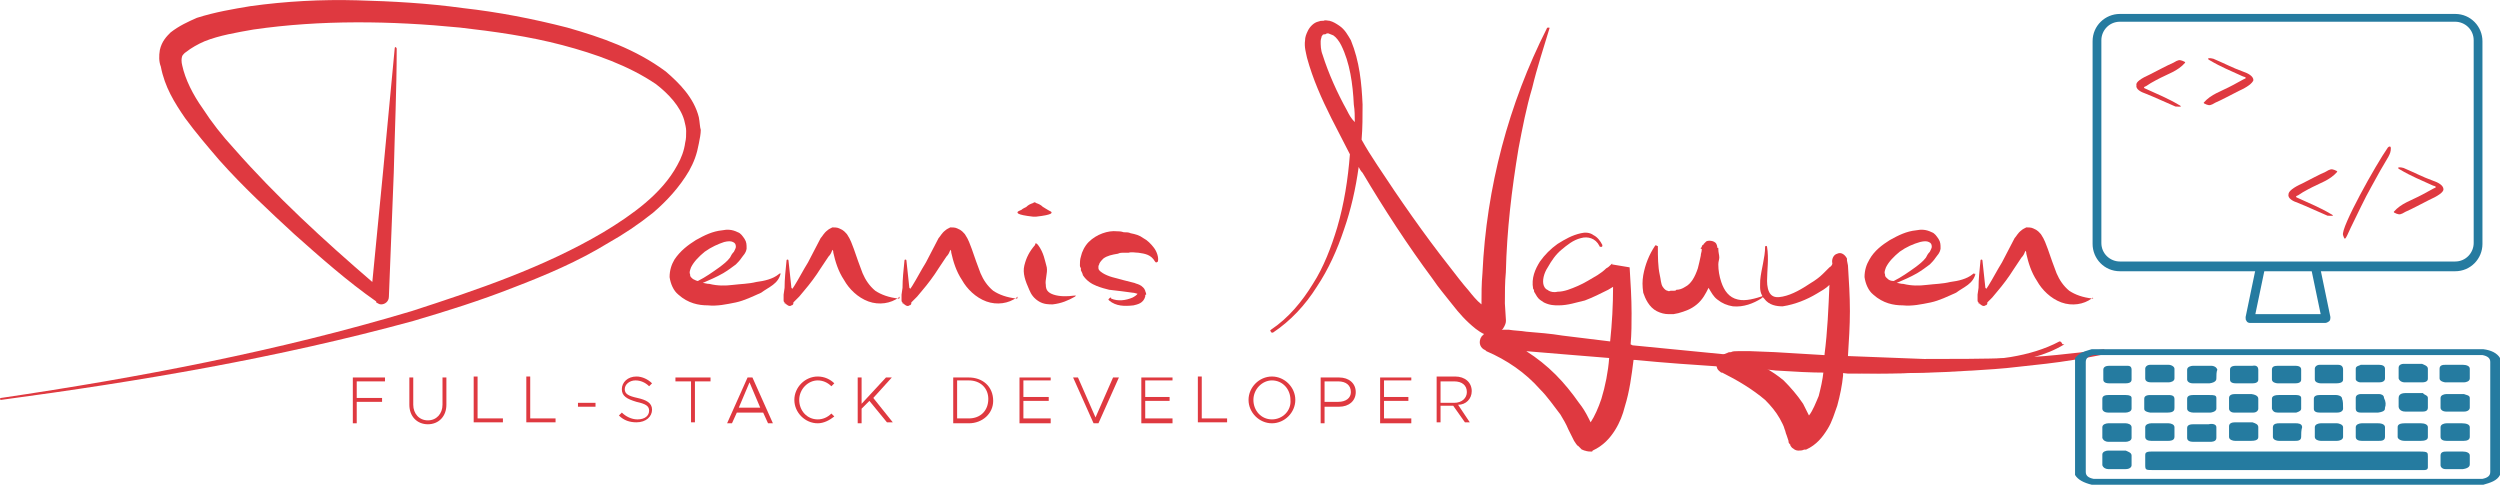<svg xmlns="http://www.w3.org/2000/svg" xmlns:xlink="http://www.w3.org/1999/xlink" version="1.1" id="Layer_1" x="0px" y="0px" enable-background="new 0 0 550 370" xml:space="preserve" viewBox="146.8 160.07 256.5 49.73">
<g>
	<g>
		<g>
			<g>
				<path fill="#DF3940" d="M218.5,172.1c-0.5-2-2-3.5-3.4-4.7c-3.1-2.3-6.6-3.5-10.1-4.5c-3.5-0.9-7.1-1.6-10.7-2      c-3.6-0.5-7.2-0.7-10.9-0.8c-3.6-0.1-7.3,0.1-10.9,0.6c-1.8,0.3-3.6,0.6-5.5,1.2c-0.9,0.4-1.8,0.8-2.7,1.5      c-0.4,0.4-0.9,0.9-1.1,1.8c-0.1,0.6-0.1,1.2,0.1,1.7c0.4,2.1,1.4,3.7,2.5,5.3c1.1,1.5,2.3,2.9,3.5,4.3c2.4,2.7,5.1,5.2,7.7,7.6      c2.7,2.4,5.4,4.8,8.4,6.9v0.1c0.2,0.1,0.3,0.2,0.5,0.2c0.4,0,0.8-0.3,0.8-0.8l0.5-12.7c0.1-4.3,0.3-8.5,0.3-12.7      c0-0.1,0-0.1-0.1-0.2c-0.1,0-0.1,0.1-0.1,0.1c-0.4,4.3-0.8,8.5-1.2,12.7L185,189c-5-4.3-9.9-8.8-14.2-13.7      c-1.2-1.3-2.3-2.7-3.2-4.1c-1-1.4-1.8-3-2.1-4.4c-0.1-0.4-0.1-0.7,0-1c0,0,0.2-0.3,0.4-0.4c0.5-0.4,1.2-0.8,1.9-1.1      c1.5-0.6,3.3-0.9,5-1.2c6.9-1,14.1-0.9,21.2-0.2c3.5,0.4,7.1,0.9,10.5,1.8c3.4,0.9,6.8,2.1,9.6,4c1.3,1,2.5,2.3,2.9,3.7      c0.1,0.4,0.2,0.8,0.2,1.1c0,0.5,0,0.8-0.1,1.2c-0.1,0.8-0.4,1.6-0.8,2.3c-0.8,1.5-2,2.8-3.3,3.9c-1.3,1.1-2.8,2.1-4.3,3      c-6.1,3.6-12.9,5.9-19.7,8.1c-13.7,4.1-27.9,6.8-42.1,8.9c-0.1,0-0.1,0.1-0.1,0.1c0,0.1,0.1,0.1,0.1,0.1      c14.2-1.9,28.4-4.3,42.3-8.1c3.4-1,6.9-2.1,10.2-3.4c3.4-1.3,6.7-2.7,9.8-4.6c1.6-0.9,3.1-1.9,4.6-3.1c1.4-1.2,2.7-2.6,3.7-4.3      c0.5-0.9,0.8-1.7,1-2.8c0.1-0.5,0.2-1,0.2-1.4C218.6,173.1,218.6,172.6,218.5,172.1z"/>
				<path fill="#DF3940" d="M226.9,188.2c0-0.1-0.1-0.1-0.2,0c-0.6,0.5-1.5,0.7-2.3,0.8c-0.8,0.2-1.6,0.2-2.4,0.3      c-0.8,0.1-1.6,0.1-2.4-0.1c-0.3,0-0.5-0.1-0.7-0.1c0.7-0.3,1.4-0.6,2.1-1c0.5-0.3,0.9-0.6,1.3-0.9c0.2-0.2,0.4-0.4,0.6-0.7      c0.2-0.3,0.4-0.4,0.5-0.9v-0.1c0-0.3,0-0.6-0.2-0.9c-0.2-0.3-0.4-0.6-0.7-0.7c-0.6-0.3-1.1-0.3-1.6-0.2c-1,0.1-1.8,0.5-2.7,1      c-0.8,0.5-1.6,1.1-2.2,2c-0.3,0.5-0.5,1.1-0.5,1.8c0.1,0.7,0.4,1.4,0.9,1.8c1,0.9,2.1,1.1,3,1.1c1,0.1,1.9-0.1,2.9-0.3      c0.9-0.2,1.7-0.6,2.6-1c0.4-0.3,0.8-0.5,1.2-0.8c0.4-0.3,0.7-0.7,0.8-1.2C226.9,188.2,226.9,188.2,226.9,188.2z M217.9,188.7      c-0.2-0.2-0.3-0.2-0.3-0.5c-0.1-0.2,0-0.4,0.1-0.7c0.3-0.6,0.8-1.1,1.4-1.6c0.7-0.5,1.4-0.8,2-1c0.4-0.1,0.7-0.1,0.9,0      c0.2,0.1,0.3,0.2,0.3,0.5c0,0.1-0.1,0.3-0.2,0.5c-0.2,0.2-0.3,0.4-0.4,0.6c-0.3,0.4-0.7,0.7-1.1,1c-0.7,0.5-1.4,1-2.2,1.4      C218.3,188.9,218.1,188.8,217.9,188.7z"/>
				<path fill="#DF3940" d="M239,190.7c-1-0.1-1.8-0.4-2.4-0.8c-0.6-0.5-1-1.1-1.3-1.8c-0.3-0.8-0.6-1.6-0.9-2.5      c-0.2-0.5-0.3-0.9-0.7-1.5c-0.2-0.2-0.3-0.4-0.8-0.6c-0.2-0.1-0.5-0.1-0.7-0.1c-0.2,0.1-0.4,0.2-0.5,0.3      c-0.4,0.3-0.5,0.6-0.7,0.8l-1.3,2.5c-0.5,0.8-0.9,1.6-1.4,2.4l-0.2,0.3l-0.1-0.1l-0.3-2.8c0-0.1-0.1-0.1-0.1-0.1      c-0.1,0-0.1,0.1-0.1,0.1c-0.1,1-0.2,1.9-0.2,2.8l-0.1,0.7v0.6c0,0.1,0,0.1,0.1,0.2v0.1h0.1c0,0,0,0.1,0.1,0.1      c0.2,0.2,0.4,0.2,0.5,0.1c0.1,0,0.2-0.1,0.2-0.2v-0.1c0.1-0.1,0.1-0.1,0.1-0.1l0.1-0.1l0.1-0.1l0.3-0.3l0.5-0.6      c0.6-0.7,1.2-1.5,1.7-2.3l0.8-1.2c0.2-0.2,0.3-0.4,0.4-0.7c0.1,0.1,0.1,0.2,0.1,0.3c0.2,0.9,0.5,1.9,1.1,2.8      c0.5,0.9,1.4,1.8,2.5,2.2c1.1,0.4,2.3,0.2,3.1-0.4l0.1-0.1C239.1,190.8,239,190.7,239,190.7z M232.7,185.3      C232.7,185.3,232.8,185.3,232.7,185.3L232.7,185.3C232.8,185.3,232.8,185.3,232.7,185.3C232.8,185.3,232.8,185.3,232.7,185.3z"/>
				<path fill="#DF3940" d="M251.1,190.7c-1-0.1-1.8-0.4-2.4-0.8c-0.6-0.5-1-1.1-1.3-1.8c-0.3-0.8-0.6-1.6-0.9-2.5      c-0.2-0.5-0.3-0.9-0.7-1.5c-0.2-0.2-0.3-0.4-0.8-0.6c-0.2-0.1-0.5-0.1-0.7-0.1c-0.2,0.1-0.4,0.2-0.5,0.3      c-0.4,0.3-0.5,0.6-0.7,0.8l-1.3,2.5c-0.5,0.8-0.9,1.6-1.4,2.4l-0.2,0.3l-0.1-0.1l-0.3-2.8c0-0.1-0.1-0.1-0.1-0.1      c-0.1,0-0.1,0.1-0.1,0.1c-0.1,1-0.2,1.9-0.2,2.8l-0.1,0.7v0.6c0,0.1,0,0.1,0.1,0.2v0.1h0.1c0,0,0,0.1,0.1,0.1      c0.2,0.2,0.4,0.2,0.5,0.1c0.1,0,0.2-0.1,0.2-0.2v-0.1c0.1-0.1,0.1-0.1,0.1-0.1l0.1-0.1l0.1-0.1l0.3-0.3l0.5-0.6      c0.6-0.7,1.2-1.5,1.7-2.3l0.8-1.2c0.2-0.2,0.3-0.4,0.4-0.7c0.1,0.1,0.1,0.2,0.1,0.3c0.2,0.9,0.5,1.9,1.1,2.8      c0.5,0.9,1.4,1.8,2.5,2.2c1.1,0.4,2.3,0.2,3.1-0.4l0.1-0.1C251.2,190.8,251.1,190.7,251.1,190.7z M244.8,185.3      C244.8,185.3,244.8,185.3,244.8,185.3L244.8,185.3C244.9,185.3,244.9,185.3,244.8,185.3C244.9,185.3,244.9,185.3,244.8,185.3z"/>
				<path fill="#DF3940" d="M257,190.4c-0.7,0.1-1.5,0.1-2.1-0.1c-0.6-0.2-0.8-0.5-0.8-1c-0.1-0.5,0.2-1.2,0.1-1.8      c-0.2-0.7-0.3-1.5-0.9-2.3l-0.1-0.1c-0.1-0.1-0.2-0.1-0.2,0.1c-0.6,0.7-0.9,1.3-1.1,2.1c-0.2,0.8,0.1,1.6,0.5,2.5      c0.2,0.5,0.5,0.9,1,1.2c0.5,0.3,1,0.3,1.4,0.3c0.9-0.1,1.6-0.4,2.3-0.8c0,0,0.1-0.1,0.1-0.1C257.2,190.4,257.1,190.4,257,190.4z       M254.3,181.6c-0.2-0.1-0.3-0.2-0.5-0.3c-0.2-0.2-0.4-0.3-0.7-0.4c-0.1-0.1-0.2-0.1-0.3,0c-0.3,0.1-0.5,0.2-0.7,0.4      c-0.2,0.1-0.4,0.2-0.5,0.3c-0.2,0.1-0.6,0.2-0.3,0.4c0.2,0.1,0.6,0.2,1.5,0.3h0.3c0.9-0.1,1.3-0.2,1.5-0.3      C254.9,181.8,254.4,181.7,254.3,181.6z"/>
				<path fill="#DF3940" d="M265.2,185.5c-0.3-0.4-0.7-0.8-1.1-1c-0.4-0.3-0.8-0.4-1.3-0.5c-0.2-0.1-0.4-0.1-0.7-0.1      c-0.3-0.1-0.5-0.1-0.7-0.1c-0.9-0.1-2.1,0.3-2.9,1.1c-0.4,0.4-0.7,1-0.8,1.5c-0.1,0.3-0.1,0.6-0.1,0.9c0,0.1,0,0.1,0.1,0.3v0.2      c0.1,0.2,0.2,0.4,0.2,0.5c0.4,0.6,0.9,0.9,1.4,1.1c0.5,0.2,0.9,0.3,1.3,0.4c0.9,0.1,1.7,0.2,2.4,0.3c0.2,0,0.4,0.1,0.5,0.1      c0,0.1-0.3,0.3-0.5,0.4c-0.7,0.3-1.5,0.4-2.2,0.1v-0.1c-0.1,0-0.1,0-0.2,0.1c-0.1,0.1-0.1,0.1,0,0.2c0.7,0.6,1.6,0.6,2.5,0.5      c0.4-0.1,1-0.2,1.2-0.9c0-0.2,0-0.2,0.1-0.2c0-0.2-0.1-0.3-0.1-0.4c-0.1-0.3-0.3-0.4-0.4-0.5c-0.3-0.2-0.5-0.2-0.7-0.3      c-0.8-0.2-1.6-0.4-2.3-0.6c-0.7-0.2-1.4-0.6-1.4-0.9v-0.2c0-0.1,0.1-0.2,0.1-0.3c0.1-0.2,0.3-0.4,0.4-0.5      c0.4-0.3,0.9-0.4,1.5-0.5c0.2-0.1,0.4-0.1,0.5-0.1h0.6c0.3-0.1,0.7,0,1,0c0.7,0.1,1.3,0.2,1.7,0.9l0.1,0.1      c0.1,0,0.2-0.1,0.2-0.1C265.7,186.5,265.5,185.9,265.2,185.5z"/>
				<path fill="#DF3940" d="M305.7,162.9c-0.1,0-0.2,0-0.2,0.1c-3.9,7.7-6.2,16.3-6.6,25.1c-0.1,1.1-0.1,2.1-0.1,3.2      c-0.5-0.4-0.9-0.9-1.3-1.4c-0.7-0.8-1.3-1.6-2-2.5c-2.6-3.3-5.1-6.9-7.4-10.4c-0.6-0.9-1.1-1.7-1.6-2.6c0.1-1.2,0.1-2.4,0.1-3.6      c-0.1-2.2-0.3-4.4-1.2-6.6c-0.3-0.5-0.6-1.1-1.2-1.5c-0.3-0.2-0.6-0.4-1-0.5c-0.2,0-0.4-0.1-0.6,0c-0.3,0-0.3,0-0.6,0.1      c-0.4,0.1-0.8,0.5-1,0.9c-0.2,0.4-0.3,0.7-0.3,1c-0.1,0.7,0.1,1.3,0.2,1.8c0.6,2.2,1.5,4.2,2.5,6.2c0.6,1.2,1.3,2.5,1.9,3.7      c-0.2,2.6-0.6,5.1-1.3,7.5c-0.6,2-1.4,4.1-2.5,5.8c-1.1,1.8-2.5,3.5-4.3,4.7c-0.1,0.1-0.1,0.1,0,0.2c0,0.1,0.1,0.1,0.2,0.1      c1.8-1.2,3.3-2.8,4.5-4.7c1.2-1.8,2.1-3.8,2.8-5.9c0.7-2,1.2-4.2,1.5-6.4c0.1,0.2,0.2,0.4,0.4,0.6c2.2,3.7,4.6,7.4,7.2,10.9      c0.6,0.9,1.3,1.7,2,2.6c0.7,0.9,1.4,1.7,2.4,2.5c0.3,0.2,0.5,0.4,1,0.6c0,0,0,0,0,0c0.2,0.1,0.4,0.1,0.7,0.1      c0.3,0,0.6-0.2,0.9-0.5c0.1-0.1,0.1-0.1,0.2-0.2c0.4-0.6,0.3-0.9,0.3-1l-0.1-1.6c0-1.1,0-2.2,0.1-3.2c0.1-4.3,0.6-8.5,1.3-12.7      c0.4-2.1,0.8-4.2,1.4-6.2c0.5-2.1,1.2-4.2,1.8-6.2C305.8,163,305.8,162.9,305.7,162.9z M285,171.4c-1-1.8-1.9-3.8-2.5-5.7      c-0.2-0.5-0.2-1-0.2-1.4c0-0.2,0.1-0.4,0.1-0.5c0.1-0.1,0.1-0.2,0.2-0.2c0,0,0.3,0,0.3-0.1h0.2c0.2,0.1,0.3,0.1,0.5,0.2      c0.3,0.2,0.6,0.6,0.8,1c0.9,1.8,1.2,4,1.3,6.1c0.1,0.6,0.1,1.2,0.1,1.8C285.4,172.2,285.2,171.8,285,171.4z"/>
				<path fill="#DF3940" d="M358.3,195.2c-0.1-0.1-0.1-0.1-0.2-0.1c-1.5,0.8-3.2,1.3-5,1.6c-0.7,0.1-1.4,0.2-2.1,0.3      c-2.4,0.3-4.9,0.4-7.3,0.5c-4.9,0.1-9.8-0.3-14.7-0.6c-1.8-0.2-3.7-0.3-5.5-0.5c-3.1-0.3-6.1-0.6-9.2-0.9l-0.2-0.1      c0.1-1.1,0.1-2.2,0.1-3.2c0-1.5-0.1-3.1-0.2-4.7l-1.8-0.3c0.1-0.2-0.1,0-0.2,0.1c-0.1,0.1-0.2,0.2-0.4,0.3      c-0.3,0.3-0.6,0.5-0.9,0.7c-0.7,0.4-1.3,0.8-2,1.1c-0.7,0.3-1.4,0.6-2.1,0.6c-0.4,0.1-0.7,0-0.9-0.1c-0.1-0.1-0.2-0.1-0.3-0.2      c-0.1-0.1-0.1-0.1-0.2-0.3c-0.2-0.5,0-1.3,0.4-1.9c0.4-0.7,0.8-1.3,1.4-1.8c0.6-0.5,1.2-1,2-1.2c0.7-0.2,1.5,0,1.9,0.8      c0,0.1,0.1,0.1,0.2,0.1c0.1,0,0.1-0.1,0.1-0.1v-0.1c-0.2-0.4-0.5-0.8-0.9-1c-0.4-0.3-0.9-0.3-1.3-0.2c-0.9,0.2-1.6,0.6-2.4,1.1      c-0.7,0.5-1.3,1.1-1.8,1.8c-0.5,0.8-0.9,1.7-0.7,2.8c0.1,0.1,0.1,0.2,0.1,0.3c0.1,0.2,0.2,0.3,0.3,0.5c0.2,0.3,0.4,0.4,0.7,0.6      c0.6,0.3,1.1,0.3,1.5,0.3c1,0,1.8-0.3,2.7-0.5c0.8-0.3,1.6-0.7,2.4-1.1c0.2-0.1,0.3-0.2,0.5-0.3c0,1.9-0.1,3.7-0.3,5.6l-4.9-0.6      c-1.2-0.2-2.5-0.3-3.7-0.4c-0.6-0.1-1.2-0.1-1.8-0.2h-1c-0.2,0-0.3,0-0.5,0.1c-0.1,0-0.2,0-0.4,0.1c-0.1,0-0.2,0.1-0.3,0.1      c-0.1,0-0.2,0.1-0.3,0.1c-0.1,0.1-0.2,0.2-0.3,0.3c0,0.1-0.1,0.1-0.1,0.2c-0.2,0.5,0,1,0.5,1.2l0.1,0.1c2.1,0.9,4,2.2,5.5,3.9      c0.8,0.8,1.4,1.7,2.1,2.6c0.3,0.5,0.6,1,0.8,1.5l0.4,0.8l0.2,0.4l0.2,0.3c0.1,0.1,0.1,0.2,0.2,0.2c0.1,0.1,0.2,0.2,0.3,0.3      l0.1,0.1c0.1,0,0.2,0.1,0.3,0.1c0.3,0.1,0.5,0.1,0.7,0.1c0.1,0,0.1-0.1,0.1-0.1c1.1-0.5,1.8-1.3,2.3-2.1c0.5-0.8,0.8-1.6,1-2.4      c0.5-1.6,0.7-3.2,0.9-4.8h0.2c3,0.3,6,0.5,9,0.7c1.5,0.1,3,0.2,4.5,0.3c0.4,0,0.8,0.1,1.2,0.1c1.6,0.1,3.2,0.2,4.9,0.2      c0.7,0,1.5,0,2.2,0.1c2.6,0,5.1,0,7.7-0.1c1.8-0.1,3.5-0.2,5.3-0.4c0,0,0.1,0,0.1,0c0.7-0.1,1.3-0.2,2-0.3      c1.3-0.2,2.7-0.5,4-0.9c1.1-0.3,2.1-0.7,3.1-1.3C358.3,195.4,358.4,195.3,358.3,195.2z M311.1,201c-0.3,0.9-0.7,1.8-1.1,2.4      l-0.2-0.4c-0.3-0.6-0.6-1.1-1-1.6c-0.7-1-1.5-2-2.4-2.9c-0.9-0.9-1.9-1.7-3-2.4l3.6,0.3l4.9,0.4      C311.8,198.2,311.5,199.7,311.1,201z"/>
				<path fill="#DF3940" d="M327.9,190.3c0,0-0.1,0-0.1,0.1c-0.9,0.3-1.9,0.6-2.7,0.4c-0.9-0.2-1.4-0.9-1.7-1.8      c-0.2-0.6-0.3-1.2-0.3-1.8c0-0.3,0.1-0.5,0.1-0.7c0-0.3-0.1-0.5-0.1-0.9v-0.1H323c0,0,0-0.2-0.1-0.4c-0.2-0.4-1-0.4-1.1-0.2      c-0.2,0.2-0.2,0.2-0.2,0.2c0,0.1-0.1,0.1-0.1,0.1c-0.1,0.1-0.1,0.2-0.1,0.2c-0.1,0.1,0,0.1-0.1,0.1v0.1h0.1v0.1      c0,0.2-0.1,0.4-0.1,0.6c-0.1,0.5-0.2,0.9-0.3,1.3c-0.3,0.9-0.7,1.6-1.3,1.9c-0.3,0.2-0.6,0.3-0.9,0.3c-0.1,0.1-0.1,0.1-0.3,0.1      h-0.3c-0.2,0.1-0.3,0-0.3,0c-0.1,0-0.3-0.1-0.5-0.4c-0.2-0.3-0.2-0.8-0.3-1.2c-0.2-0.9-0.2-1.9-0.2-2.9c0-0.1,0-0.1-0.1-0.1      c-0.1-0.1-0.1-0.1-0.2,0c-0.6,0.9-1,1.9-1.2,3c-0.1,0.6-0.1,1.1,0,1.8c0.2,0.6,0.6,1.5,1.4,1.9c0.4,0.2,0.8,0.3,1.2,0.3      c0.1,0,0.1,0,0.2,0h0.3c0.1,0,0.4-0.1,0.5-0.1c0.7-0.2,1.3-0.4,1.9-0.9c0.6-0.5,0.9-1.1,1.2-1.7c0.3,0.5,0.5,0.9,0.9,1.2      c0.5,0.4,1,0.6,1.6,0.7c1.1,0.1,2.1-0.3,2.9-0.8c0,0,0.1-0.1,0.1-0.1c0.1,0,0.1-0.1,0.1-0.1C328,190.3,327.9,190.3,327.9,190.3z      "/>
				<path fill="#DF3940" d="M362.7,195.9c-0.7,0.1-1.5,0.2-2.2,0.3c-1.8,0.2-3.5,0.4-5.3,0.5c-0.7,0-1.3,0.1-2,0.1      c-3,0.1-6,0.1-9,0.1c-2.6-0.1-5.2-0.2-7.8-0.3c0.1-1.6,0.2-3.1,0.2-4.6c0-1.6-0.1-3.1-0.2-4.7l-0.1-0.5v-0.2      c-0.2-0.4-0.6-0.7-1-0.5c-0.4,0.1-0.6,0.6-0.5,1c0,0.1-0.1,0.3-0.3,0.4c-0.2,0.2-0.4,0.4-0.6,0.6c-0.4,0.4-0.8,0.7-1.3,1      c-0.9,0.6-1.9,1.2-2.9,1.4c-0.5,0.1-0.9,0.1-1.2-0.2c-0.3-0.3-0.4-0.9-0.4-1.4c0-1.1,0.2-2.3,0-3.5c0-0.1-0.1-0.1-0.1-0.1      c-0.1,0-0.1,0.1-0.1,0.1c0,1.1-0.4,2.3-0.5,3.4c0,0.5-0.1,1.1,0.2,1.6c0,0.1,0.1,0.1,0.1,0.2c0,0,0.1,0.1,0.1,0.1      c0.5,0.7,1.3,0.8,1.9,0.8c1.3-0.2,2.5-0.7,3.5-1.3c0.5-0.3,0.9-0.5,1.3-0.9c-0.1,2.4-0.2,4.8-0.5,7.1c0,0,0,0,0,0.1      c0,0,0,0-0.1,0l-5-0.3l-2.5-0.1h-1.3c-0.3,0-0.5,0-0.7,0.1c-0.1,0-0.3,0-0.4,0.1c-0.1,0-0.2,0.1-0.3,0.1      c-0.1,0.1-0.2,0.1-0.2,0.1c0,0-0.1,0-0.1,0.1c-0.1,0.1-0.2,0.2-0.3,0.3c0,0.1-0.1,0.1-0.1,0.1c-0.2,0.3-0.1,0.6,0,0.9      c0.1,0.2,0.3,0.3,0.4,0.4h0.1c1.6,0.8,3.1,1.7,4.4,2.8c0.6,0.6,1.1,1.2,1.5,1.9c0.2,0.4,0.4,0.7,0.5,1.1      c0.1,0.2,0.1,0.4,0.2,0.6l0.1,0.3l0.1,0.3c0,0.1,0,0.2,0.1,0.3c0.1,0.1,0.1,0.1,0.1,0.2c0.1,0.1,0.1,0.2,0.3,0.3      c0.1,0.1,0.3,0.2,0.5,0.2c0.2,0,0.4,0,0.6-0.1h0.2c1.1-0.5,1.7-1.3,2.2-2.1c0.5-0.8,0.7-1.6,1-2.4c0.3-1.1,0.5-2.1,0.6-3.1      c0-0.1,0-0.2,0-0.3c2.7,0.1,5.3,0.1,8,0c1.7,0,3.3-0.1,5-0.2c0,0,0.1,0,0.1,0c1.6-0.1,3.3-0.2,4.9-0.4c1.9-0.2,3.8-0.4,5.6-0.7      c1.4-0.2,2.8-0.5,4.3-0.8c0,0,0,0,0-0.1H362.7z M333.4,200.7c-0.3,0.7-0.6,1.5-1,2c-0.2-0.4-0.4-0.8-0.6-1.2      c-0.6-0.9-1.3-1.7-2-2.4c-0.6-0.5-1.2-0.9-1.9-1.3c-0.1,0-0.1-0.1-0.1-0.1h1.4l4.8,0.1c0,0.1,0,0.2-0.1,0.3      C333.8,199.1,333.6,199.9,333.4,200.7z"/>
				<path fill="#DF3940" d="M349.4,188.2c0-0.1-0.1-0.1-0.2,0c-0.6,0.5-1.5,0.7-2.3,0.8c-0.8,0.2-1.6,0.2-2.4,0.3      c-0.8,0.1-1.6,0.1-2.4-0.1c-0.3,0-0.5-0.1-0.7-0.1c0.7-0.3,1.4-0.6,2.1-1c0.5-0.3,0.9-0.6,1.3-0.9c0.2-0.2,0.4-0.4,0.6-0.7      c0.2-0.3,0.4-0.4,0.5-0.9v-0.1c0-0.3,0-0.6-0.2-0.9c-0.2-0.3-0.4-0.6-0.7-0.7c-0.6-0.3-1.1-0.3-1.6-0.2c-1,0.1-1.8,0.5-2.7,1      c-0.8,0.5-1.6,1.1-2.1,2c-0.3,0.5-0.5,1.1-0.5,1.8c0.1,0.7,0.4,1.4,0.9,1.8c1,0.9,2.1,1.1,3,1.1c1,0.1,1.9-0.1,2.9-0.3      c0.9-0.2,1.7-0.6,2.6-1c0.4-0.3,0.8-0.5,1.2-0.8c0.4-0.3,0.7-0.7,0.8-1.2C349.5,188.2,349.5,188.2,349.4,188.2z M340.5,188.7      c-0.2-0.2-0.3-0.2-0.3-0.5c-0.1-0.2,0-0.4,0.1-0.7c0.3-0.6,0.8-1.1,1.4-1.6c0.7-0.5,1.4-0.8,2.1-1c0.4-0.1,0.7-0.1,0.9,0      c0.2,0.1,0.3,0.2,0.3,0.5c0,0.1-0.1,0.3-0.2,0.5c-0.2,0.2-0.3,0.4-0.4,0.6c-0.3,0.4-0.7,0.7-1.1,1c-0.7,0.5-1.4,1-2.2,1.4      C340.8,188.9,340.6,188.8,340.5,188.7z"/>
				<path fill="#DF3940" d="M361.5,190.7c-1-0.1-1.8-0.4-2.4-0.8c-0.6-0.5-1-1.1-1.3-1.8c-0.3-0.8-0.6-1.6-0.9-2.5      c-0.2-0.5-0.3-0.9-0.7-1.5c-0.2-0.2-0.3-0.4-0.8-0.6c-0.2-0.1-0.5-0.1-0.7-0.1c-0.2,0.1-0.4,0.2-0.5,0.3      c-0.4,0.3-0.5,0.6-0.7,0.8l-1.3,2.5c-0.5,0.8-0.9,1.6-1.4,2.4l-0.2,0.3l-0.1-0.1l-0.3-2.8c0-0.1-0.1-0.1-0.1-0.1      c-0.1,0-0.1,0.1-0.1,0.1c-0.1,1-0.2,1.9-0.2,2.8l-0.1,0.7v0.6c0,0.1,0,0.1,0.1,0.2v0.1h0.1c0,0,0,0.1,0.1,0.1      c0.2,0.2,0.4,0.2,0.5,0.1c0.1,0,0.2-0.1,0.2-0.2v-0.1c0.1-0.1,0.1-0.1,0.1-0.1l0.1-0.1l0.3-0.3l0.5-0.6c0.6-0.7,1.2-1.5,1.7-2.3      l0.8-1.2c0.2-0.2,0.3-0.4,0.4-0.7c0.1,0.1,0.1,0.2,0.1,0.3c0.2,0.9,0.5,1.9,1.1,2.8c0.5,0.9,1.4,1.8,2.5,2.2      c1.1,0.4,2.3,0.2,3.1-0.4l0.1-0.1C361.6,190.8,361.6,190.7,361.5,190.7z M355.3,185.3C355.3,185.3,355.3,185.3,355.3,185.3      L355.3,185.3C355.4,185.3,355.4,185.3,355.3,185.3C355.4,185.3,355.3,185.3,355.3,185.3z"/>
			</g>
		</g>
		<g>
			<path fill="#DF3940" d="M186.3,199.2v-0.4H183v4.7h0.4v-2.2h2.6v-0.4h-2.6v-1.7H186.3z"/>
			<path fill="#DF3940" d="M192.2,198.8v2.8c0,0.9-0.6,1.6-1.5,1.6c-0.9,0-1.5-0.7-1.5-1.6v-2.8h-0.4v2.8c0,1.2,0.8,2,1.9,2     s1.9-0.8,1.9-2v-2.8H192.2z"/>
			<path fill="#DF3940" d="M195.8,203v-4.3h-0.4v4.7h3V203H195.8z"/>
			<path fill="#DF3940" d="M201.2,203v-4.3h-0.4v4.7h3V203H201.2z"/>
			<path fill="#DF3940" d="M206.1,201.4v0.4h1.8v-0.4H206.1z"/>
			<path fill="#DF3940" d="M212.2,200.9c-0.9-0.2-1.3-0.4-1.3-0.9c0-0.5,0.5-0.9,1.1-0.9c0.5,0,1,0.2,1.4,0.6l0.3-0.3     c-0.4-0.4-1-0.7-1.6-0.7c-0.9,0-1.5,0.6-1.5,1.3c0,0.7,0.5,1,1.5,1.3c0.9,0.2,1.3,0.4,1.3,0.9c0,0.5-0.4,0.9-1.2,0.9     c-0.6,0-1.2-0.3-1.6-0.7l-0.3,0.3c0.5,0.5,1.1,0.7,1.8,0.7c1,0,1.6-0.6,1.6-1.3S213.1,201.1,212.2,200.9z"/>
			<path fill="#DF3940" d="M216.1,198.8v0.4h1.6v4.2h0.4v-4.2h1.6v-0.4H216.1z"/>
			<path fill="#DF3940" d="M224,198.8h-0.5l-2.1,4.7h0.5l0.5-1.1h2.7l0.5,1.1h0.5L224,198.8z M222.6,201.9l1.1-2.6l1.1,2.6H222.6z"/>
			<path fill="#DF3940" d="M230.7,203.1c-1.1,0-1.9-0.9-1.9-2c0-1.1,0.9-2,1.9-2c0.5,0,1,0.2,1.4,0.6l0.3-0.3     c-0.4-0.4-1-0.7-1.7-0.7c-1.3,0-2.4,1.1-2.4,2.4c0,1.3,1.1,2.4,2.4,2.4c0.6,0,1.2-0.3,1.7-0.7l-0.3-0.3     C231.7,202.9,231.2,203.1,230.7,203.1z"/>
			<path fill="#DF3940" d="M236.4,200.9l1.9-2.1h-0.6l-2.5,2.7v-2.7h-0.4v4.7h0.4V202l0.8-0.8l1.8,2.2h0.6L236.4,200.9z"/>
			<path fill="#DF3940" d="M246.2,198.8h-1.6v4.7h1.6c1.4,0,2.5-1,2.5-2.3C248.7,199.7,247.6,198.8,246.2,198.8z M246.2,203H245     v-3.9h1.2c1.2,0,2,0.8,2,1.9C248.2,202.2,247.4,203,246.2,203z"/>
			<path fill="#DF3940" d="M254.6,199.2v-0.4h-3.2v4.7h3.2V203h-2.8v-1.8h2.6v-0.4h-2.6v-1.7H254.6z"/>
			<path fill="#DF3940" d="M261,198.8l-1.8,4.1l-1.8-4.1h-0.5l2.1,4.7h0.5l2.1-4.7H261z"/>
			<path fill="#DF3940" d="M267.1,199.2v-0.4h-3.2v4.7h3.2V203h-2.8v-1.8h2.5v-0.4h-2.5v-1.7H267.1z"/>
			<path fill="#DF3940" d="M270.1,203v-4.3h-0.4v4.7h3V203H270.1z"/>
			<path fill="#DF3940" d="M277.3,198.7c-1.3,0-2.4,1.1-2.4,2.4c0,1.3,1.1,2.4,2.4,2.4c1.3,0,2.4-1.1,2.4-2.4     C279.7,199.8,278.6,198.7,277.3,198.7z M277.3,203.1c-1.1,0-1.9-0.9-1.9-2c0-1.1,0.9-2,1.9-2c1.1,0,1.9,0.9,1.9,2     C279.3,202.2,278.4,203.1,277.3,203.1z"/>
			<path fill="#DF3940" d="M284.2,198.8h-1.9v4.7h0.4v-1.7h1.5c1,0,1.7-0.6,1.7-1.5S285.2,198.8,284.2,198.8z M284.1,201.3h-1.4     v-2.1h1.4c0.8,0,1.3,0.4,1.3,1.1C285.4,200.9,284.9,201.3,284.1,201.3z"/>
			<path fill="#DF3940" d="M291.6,199.2v-0.4h-3.2v4.7h3.2V203h-2.8v-1.8h2.5v-0.4h-2.5v-1.7H291.6z"/>
			<path fill="#DF3940" d="M297.8,200.2c0-0.9-0.7-1.5-1.7-1.5h-1.9v4.7h0.4v-1.7h1.3l1.2,1.7h0.5l-1.2-1.8     C297.2,201.6,297.8,201,297.8,200.2z M294.6,201.3v-2.1h1.4c0.8,0,1.3,0.4,1.3,1.1c0,0.6-0.5,1.1-1.3,1.1H294.6z"/>
		</g>
	</g>
	<path fill="#257BA0" d="M398.7,187.9h-34.4c-1.6,0-2.8-1.3-2.8-2.8v-20.8c0-1.6,1.3-2.8,2.8-2.8h34.4c1.6,0,2.8,1.3,2.8,2.8v20.8   C401.5,186.6,400.3,187.9,398.7,187.9z M364.3,162.3c-1.1,0-1.9,0.9-1.9,1.9v20.8c0,1.1,0.9,1.9,1.9,1.9h34.4   c1.1,0,1.9-0.9,1.9-1.9v-20.8c0-1.1-0.9-1.9-1.9-1.9H364.3z"/>
	<path fill="#257BA0" d="M385.4,193.2h-7.8c-0.1,0-0.3-0.1-0.3-0.2c-0.1-0.1-0.1-0.2-0.1-0.4l1.1-5.3l0.9,0.2l-1,4.8h6.7l-1-4.8   l0.9-0.2l1.1,5.3c0,0.1,0,0.3-0.1,0.4C385.7,193.1,385.5,193.2,385.4,193.2z"/>
	<path fill="#257BA0" d="M401.6,195.9h-40.2c-0.3,0.1-0.7,0.2-0.9,0.3c-0.3,0.1-0.5,0.3-0.7,0.5c0,0-0.1,0.1-0.1,0.1v12   c0.3,0.5,0.9,0.8,1.7,1h40.2c0.7-0.2,1.4-0.4,1.7-1v-12C403,196.3,402.4,196,401.6,195.9z M402.3,208.5c0,0.4-0.3,0.6-0.8,0.7   c-0.2,0-0.4,0-0.6,0h-38.7c-0.2,0-0.4,0-0.6,0c-0.5-0.1-0.8-0.3-0.8-0.7v-11.3c0-0.4,0.3-0.6,0.8-0.7c0.2,0,0.4,0,0.6,0h38.7   c0.2,0,0.4,0,0.6,0c0.5,0.1,0.8,0.3,0.8,0.7V208.5z"/>
	<g>
		<g>
			<path fill="#257BA0" d="M395.9,207.2c0,0.3,0,0.5,0,0.8c0,0.1,0,0.3-0.4,0.3h-27.7c-0.9,0-0.9,0-0.9-0.6v-0.9     c0-0.2,0-0.4,0.6-0.4h27.6c0.8,0,0.8,0.1,0.8,0.5L395.9,207.2z"/>
		</g>
		<g>
			<path fill="#257BA0" d="M382.9,204.9c0,0.4-0.4,0.4-0.6,0.4h-1.7c-0.2,0-0.6-0.1-0.6-0.4c0-0.3,0-0.7,0-1c0-0.4,0.5-0.4,0.6-0.4     c0.3,0,0.6,0,0.9,0c0.3,0,0.6,0,0.9,0c0.1,0,0.6,0,0.6,0.4C382.9,204.2,382.9,204.6,382.9,204.9z"/>
		</g>
		<g>
			<path fill="#257BA0" d="M369.9,203.9c0,0.3,0,0.7,0,1c0,0.4-0.5,0.4-0.6,0.4c-0.6,0-1.2,0-1.8,0c-0.3,0-0.6-0.1-0.6-0.4     c0-0.3,0-0.7,0-1c0-0.3,0.4-0.4,0.6-0.4c0.1,0,0.2,0,0.3,0l0.6,0l0.6,0c0.1,0,0.2,0,0.3,0C369.5,203.5,369.9,203.6,369.9,203.9z"/>
		</g>
		<g>
			<path fill="#257BA0" d="M395.9,203.9c0,0.3,0,0.7,0,1c0,0.1,0,0.4-0.7,0.4h-1.7c-0.4,0-0.7-0.2-0.7-0.4c0-0.4,0-0.7,0-1     c0-0.1,0-0.4,0.7-0.4c0.3,0,0.6,0,0.9,0c0.3,0,0.5,0,0.8,0C395.5,203.5,395.9,203.6,395.9,203.9z"/>
		</g>
		<g>
			<path fill="#257BA0" d="M387.2,203.9c0,0.3,0,0.7,0,1c0,0.3-0.4,0.4-0.6,0.4h-1.4c-0.1,0-0.2,0-0.3,0c-0.2,0-0.6-0.1-0.6-0.4     c0-0.3,0-0.7,0-1c0-0.3,0.4-0.4,0.6-0.4c0.6,0,1.2,0,1.7,0C386.7,203.5,387.2,203.6,387.2,203.9z"/>
		</g>
		<g>
			<path fill="#257BA0" d="M387.2,198c0,0.3,0,0.6,0,1c0,0.1,0,0.4-0.7,0.4H386v0l-0.8,0c-0.1,0-0.2,0-0.3,0c-0.2,0-0.6-0.1-0.6-0.4     c0-0.4,0-0.7,0-1.1c0-0.2,0.2-0.4,0.5-0.4c0.6,0,1.3,0,1.9,0C387.2,197.5,387.2,197.9,387.2,198z"/>
		</g>
		<g>
			<path fill="#257BA0" d="M400.2,203.9c0,0.3,0,0.7,0,1c0,0.3-0.3,0.4-0.6,0.4c-0.6,0-1.2,0-1.8,0c-0.3,0-0.6-0.1-0.6-0.4     c0-0.3,0-0.7,0-1c0-0.3,0.4-0.4,0.6-0.4c0.1,0,0.2,0,0.3,0l0.5,0l0.5,0c0.1,0,0.2,0,0.3,0C399.8,203.5,400.2,203.6,400.2,203.9z"/>
		</g>
		<g>
			<path fill="#257BA0" d="M374.2,203.9c0,0.4,0,0.7,0,1.1c0,0.4-0.5,0.4-0.6,0.4c-0.6,0-1.2,0-1.8,0c-0.3,0-0.6-0.1-0.6-0.4v-1     c0-0.1,0-0.4,0.6-0.4c0.1,0,0.2,0,0.3,0l0.5,0l0.5,0c0.1,0,0.2,0,0.3,0C373.8,203.5,374.2,203.6,374.2,203.9z"/>
		</g>
		<g>
			<path fill="#257BA0" d="M400.2,200.9c0,0.4,0,0.7,0,1c0,0.2-0.2,0.4-0.6,0.4c-0.6,0-1.2,0-1.8,0c-0.4,0-0.6-0.2-0.6-0.4     c0-0.3,0-0.7,0-1c0-0.3,0.4-0.4,0.6-0.4c0.1,0,0.2,0,0.3,0l0.6,0l0.6,0c0.1,0,0.2,0,0.3,0C399.8,200.6,400.2,200.6,400.2,200.9z"/>
		</g>
		<g>
			<path fill="#257BA0" d="M374.2,198.9c0,0.1,0,0.4-0.7,0.5h-1.7c-0.4,0-0.6-0.2-0.6-0.4c0-0.3,0-0.7,0-1c0-0.3,0.4-0.4,0.6-0.4     c0.6,0,1.3,0,1.9,0c0.2,0,0.5,0.1,0.6,0.4C374.2,198.2,374.2,198.6,374.2,198.9z"/>
		</g>
		<g>
			<path fill="#257BA0" d="M387.2,202c0,0.2-0.2,0.4-0.6,0.4c-0.6,0-1.2,0-1.8,0c-0.6,0-0.6-0.3-0.6-0.4c0-0.3,0-0.6,0-1     c0-0.1,0-0.4,0.6-0.4c0.1,0,0.2,0,0.3,0h0.3l0,0l0.8,0c0.1,0,0.2,0,0.3,0c0.2,0,0.6,0.1,0.6,0.4     C387.2,201.2,387.2,201.6,387.2,202z"/>
		</g>
		<g>
			<path fill="#257BA0" d="M400.2,197.9c0,0.3,0,0.7,0,1c0,0.3-0.4,0.4-0.6,0.4c-0.1,0-0.2,0-0.4,0h-1.5c-0.1,0-0.6-0.1-0.6-0.4     c0-0.3,0-0.7,0-1c0-0.4,0.4-0.4,0.6-0.4c0.3,0,0.6,0,0.9,0c0.3,0,0.6,0,0.9,0C399.8,197.5,400.2,197.6,400.2,197.9z"/>
		</g>
		<g>
			<path fill="#257BA0" d="M400.2,206.8c0,0.3,0,0.6,0,0.9c0,0.1,0,0.4-0.7,0.5H399v0l-0.9,0c-0.1,0-0.2,0-0.4,0     c-0.3,0-0.5-0.2-0.5-0.4c0-0.3,0-0.7,0-1c0-0.4,0.4-0.4,0.6-0.4c0.6,0,1.1,0,1.7,0C399.8,206.4,400.2,206.5,400.2,206.8z"/>
		</g>
		<g>
			<path fill="#257BA0" d="M395.9,200.9c0,0.3,0,0.7,0,1c0,0.4-0.4,0.4-0.6,0.4c-0.6,0-1.2,0-1.7,0c-0.6,0-0.7-0.4-0.7-0.5     c0-0.3,0-0.6,0-0.9c0-0.2,0.1-0.5,0.7-0.5h0.6l0,0l0.8,0c0.1,0,0.2,0,0.4,0C395.5,200.6,395.9,200.6,395.9,200.9z"/>
		</g>
		<g>
			<path fill="#257BA0" d="M374.2,200.9c0,0.4,0,0.7,0,1.1c0,0.3-0.5,0.4-0.6,0.4c-0.6,0-1.2,0-1.8,0c-0.2,0-0.6-0.1-0.6-0.4v-1     c0-0.1,0-0.4,0.6-0.4c0.1,0,0.2,0,0.3,0l0.6,0l0.5,0c0.1,0,0.2,0,0.3,0C373.9,200.6,374.2,200.6,374.2,200.9z"/>
		</g>
		<g>
			<path fill="#257BA0" d="M369.9,197.9c0,0.3,0,0.7,0,1c0,0.3-0.4,0.4-0.6,0.4h-1.4c-0.1,0-0.2,0-0.4,0c-0.3,0-0.6-0.1-0.6-0.4     c0-0.3,0-0.7,0-1c0-0.2,0.2-0.4,0.5-0.4c0.4,0,0.7,0,1.1,0c0.3,0,0.6,0,0.8,0C369.6,197.5,369.9,197.7,369.9,197.9z"/>
		</g>
		<g>
			<path fill="#257BA0" d="M395.9,197.9c0,0.3,0,0.7,0,1c0,0.1,0,0.4-0.6,0.4h-1.5c-0.1,0-0.2,0-0.3,0c-0.2,0-0.5-0.1-0.6-0.4     c0-0.4,0-0.7,0-1.1c0-0.3,0.3-0.4,0.5-0.4c0.6,0,1.3,0,1.9,0C395.5,197.5,395.9,197.6,395.9,197.9z"/>
		</g>
		<g>
			<path fill="#257BA0" d="M369.9,201c0,0.3,0,0.5,0,0.7v0.2c0,0.2,0,0.5-0.7,0.5h-0.5l-0.3,0h-0.3c-0.2,0-0.4,0-0.7,0     c-0.6-0.1-0.6-0.3-0.6-0.4c0-0.3,0-0.6,0-1c0-0.1,0-0.4,0.6-0.4c0.6,0,1.2,0,1.8,0C369.5,200.6,369.9,200.6,369.9,201z"/>
		</g>
		<g>
			<path fill="#257BA0" d="M365.5,206.8c0,0.3,0,0.7,0,1c0,0.2-0.2,0.4-0.6,0.4h-1.5c-0.1,0-0.2,0-0.3,0c-0.2,0-0.5-0.1-0.6-0.4     c0-0.3,0-0.7,0-1.1c0-0.3,0.4-0.4,0.6-0.4c0.6,0,1.2,0,1.8,0C365.1,206.4,365.5,206.5,365.5,206.8z"/>
		</g>
		<g>
			<path fill="#257BA0" d="M382.9,200.9c0,0.4,0,0.7,0,1.1c0,0.2-0.2,0.3-0.5,0.4c-0.6,0-1.3,0-1.9,0c-0.3,0-0.5-0.1-0.6-0.4     c0-0.3,0-0.6,0-1c0-0.1,0-0.4,0.7-0.4h0.6l0,0h0.8c0.1,0,0.2,0,0.4,0C382.7,200.6,382.9,200.7,382.9,200.9z"/>
		</g>
		<g>
			<path fill="#257BA0" d="M382.9,198v1c0,0.1,0,0.4-0.6,0.4h-1.5c-0.1,0-0.2,0-0.3,0c-0.2,0-0.6-0.1-0.6-0.4c0-0.4,0-0.7,0-1     c0-0.3,0.2-0.4,0.6-0.4c0.6,0,1.2,0,1.8,0C382.9,197.6,382.9,197.9,382.9,198z"/>
		</g>
		<g>
			<path fill="#257BA0" d="M365.5,198c0,0.3,0,0.7,0,1c0,0.1,0,0.4-0.6,0.4h-1.7c-0.6,0-0.6-0.3-0.6-0.4c0-0.4,0-0.7,0-1     c0-0.3,0.3-0.4,0.6-0.4c0.3,0,0.6,0,0.9,0c0.3,0,0.6,0,1,0C365.5,197.6,365.5,197.9,365.5,198z"/>
		</g>
		<g>
			<path fill="#257BA0" d="M365.5,200.9c0,0.3,0,0.7,0,1.1c0,0.3-0.4,0.4-0.6,0.4c-0.6,0-1.2,0-1.8,0c-0.4,0-0.6-0.2-0.6-0.4     c0-0.3,0-0.7,0-1c0-0.1,0-0.4,0.6-0.4h0.6l0,0l0.8,0c0.1,0,0.2,0,0.4,0C365.3,200.6,365.5,200.7,365.5,200.9z"/>
		</g>
		<g>
			<path fill="#257BA0" d="M391.5,201.9c0,0.2,0,0.4-0.7,0.5h-0.6l-0.3,0h-0.6c-0.1,0-0.2,0-0.3,0c-0.4,0-0.5-0.2-0.5-0.4     c0-0.4,0-0.7,0-1.1c0-0.3,0.3-0.4,0.5-0.4c0.6,0,1.3,0,1.9,0c0.2,0,0.5,0.1,0.5,0.4C391.6,201.3,391.6,201.6,391.5,201.9z"/>
		</g>
		<g>
			<path fill="#257BA0" d="M391.5,197.9c0,0.3,0,0.7,0,1c0,0.3-0.3,0.4-0.6,0.4c-0.1,0-0.2,0-0.3,0h-1.2c-0.1,0-0.2,0-0.4,0     c-0.3,0-0.5-0.2-0.5-0.3c0-0.4,0-0.8,0-1.1c0-0.3,0.4-0.3,0.5-0.4c0.3,0,0.7,0,1,0c0.3,0,0.6,0,0.9,0     C391.2,197.5,391.5,197.6,391.5,197.9z"/>
		</g>
		<g>
			<path fill="#257BA0" d="M378.5,198c0,0.3,0,0.6,0,1c0,0.1,0,0.4-0.6,0.4H377l-0.5,0c-0.1,0-0.2,0-0.3,0c-0.6,0-0.6-0.3-0.6-0.4     c0-0.3,0-0.7,0-1c0-0.1,0-0.4,0.6-0.4c0.3,0,0.6,0,0.9,0c0.3,0,0.6,0,0.8,0C378.4,197.5,378.5,197.8,378.5,198z"/>
		</g>
		<g>
			<path fill="#257BA0" d="M378.5,203.9c0,0.3,0,0.7,0,1c0,0.1,0,0.4-0.7,0.4h-1.4c-0.1,0-0.2,0-0.3,0c-0.2,0-0.6-0.1-0.6-0.4     c0-0.4,0-0.7,0-1.1c0-0.3,0.3-0.4,0.6-0.4c0.6,0,1.2,0,1.8,0C378.2,203.5,378.5,203.6,378.5,203.9z"/>
		</g>
		<g>
			<path fill="#257BA0" d="M378.5,201c0,0.3,0,0.7,0,1c0,0.2-0.2,0.4-0.5,0.4c-0.6,0-1.3,0-2,0c-0.3,0-0.5-0.2-0.5-0.4     c0-0.4,0-0.7,0-1.1c0-0.3,0.3-0.4,0.6-0.4c0.1,0,0.2,0,0.3,0l0.6,0l0.5,0c0.1,0,0.2,0,0.3,0C378.5,200.6,378.5,200.9,378.5,201z"/>
		</g>
		<g>
			<path fill="#257BA0" d="M365.5,203.9c0,0.3,0,0.7,0,1.1c0,0.3-0.4,0.4-0.6,0.4c-0.6,0-1.2,0-1.8,0c-0.2,0-0.5-0.1-0.6-0.4     c0-0.4,0-0.7,0-1.1c0-0.3,0.4-0.4,0.6-0.4c0.1,0,0.2,0,0.3,0l0.6,0l0.6,0c0.1,0,0.2,0,0.3,0C365.1,203.5,365.5,203.6,365.5,203.9     z"/>
		</g>
		<g>
			<path fill="#257BA0" d="M391.5,203.9c0,0.3,0,0.7,0,1c0,0.4-0.4,0.4-0.6,0.4c-0.6,0-1.2,0-1.8,0c-0.3,0-0.6-0.1-0.6-0.4     c0-0.4,0-0.7,0-1c0-0.3,0.4-0.4,0.6-0.4c0.1,0,0.2,0,0.3,0l0.6,0l0.5,0c0.1,0,0.2,0,0.3,0C391.3,203.5,391.5,203.7,391.5,203.9z"/>
		</g>
	</g>
	<g>
		<path fill="#DF3940" d="M367.4,167.7c0.8-0.4,1.7-0.9,2.4-1.2c0.5-0.3,0.6-0.3,0.9-0.2c0.2,0.1,0.3,0.1,0.3,0.2    c-0.8,0.9-1.7,1.1-3,1.8c-0.4,0.2-0.7,0.4-1,0.6c-0.3,0.1-0.3,0.2,0,0.3c1.1,0.5,2.3,1,3.3,1.6c0.6,0.3,0,0.2-0.3,0.2    c-1.4-0.6-2-0.9-3-1.3c-0.6-0.2-1.1-0.5-1-0.9C365.9,168.5,366.5,168.1,367.4,167.7z"/>
		<path fill="#DF3940" d="M376.5,169.4c-0.8,0.4-1.7,0.9-2.4,1.2c-0.5,0.3-0.6,0.3-0.9,0.2c-0.2-0.1-0.3-0.1-0.3-0.2    c0.8-0.9,1.7-1.1,3-1.8c0.4-0.2,0.7-0.4,1.1-0.6c0.3-0.1,0.3-0.2-0.1-0.3c-1.1-0.5-2.3-1-3.3-1.6c-0.6-0.3,0-0.3,0.3-0.2    c1.4,0.6,1.9,0.9,3,1.3c0.6,0.2,1.1,0.5,1.1,0.9C377.9,168.6,377.4,169,376.5,169.4z"/>
	</g>
	<g>
		<path fill="#DF3940" d="M383,178.9c0.8-0.4,1.7-0.9,2.4-1.2c0.5-0.3,0.6-0.3,0.9-0.2c0.2,0.1,0.3,0.1,0.3,0.2    c-0.8,0.9-1.7,1.1-3,1.8c-0.4,0.2-0.7,0.4-1,0.6c-0.3,0.1-0.3,0.2,0,0.3c1.1,0.5,2.3,1,3.3,1.6c0.6,0.3,0,0.2-0.3,0.2    c-1.4-0.6-2-0.9-3-1.3c-0.6-0.2-1.1-0.5-1-0.9C381.6,179.7,382.1,179.3,383,178.9z"/>
		<path fill="#DF3940" d="M391.8,175.2c0.1-0.1,0.3-0.2,0.3,0.1c0,0.6-0.3,0.9-1.1,2.3c-1.7,3.1-1.1,1.9-3,5.8    c-0.6,1.3-0.6,1.4-0.8,0.8C386.9,183.5,390.6,176.9,391.8,175.2z"/>
		<path fill="#DF3940" d="M396,180.6c-0.8,0.4-1.7,0.9-2.4,1.2c-0.5,0.3-0.6,0.3-0.9,0.2c-0.2-0.1-0.3-0.1-0.3-0.2    c0.8-0.9,1.7-1.1,3-1.8c0.4-0.2,0.7-0.4,1.1-0.6c0.3-0.1,0.3-0.2-0.1-0.3c-1.1-0.5-2.3-1-3.3-1.6c-0.6-0.3,0-0.3,0.3-0.2    c1.4,0.6,1.9,0.9,3,1.3c0.6,0.2,1.1,0.5,1.1,0.9C397.5,179.8,396.9,180.2,396,180.6z"/>
	</g>
</g>
</svg>